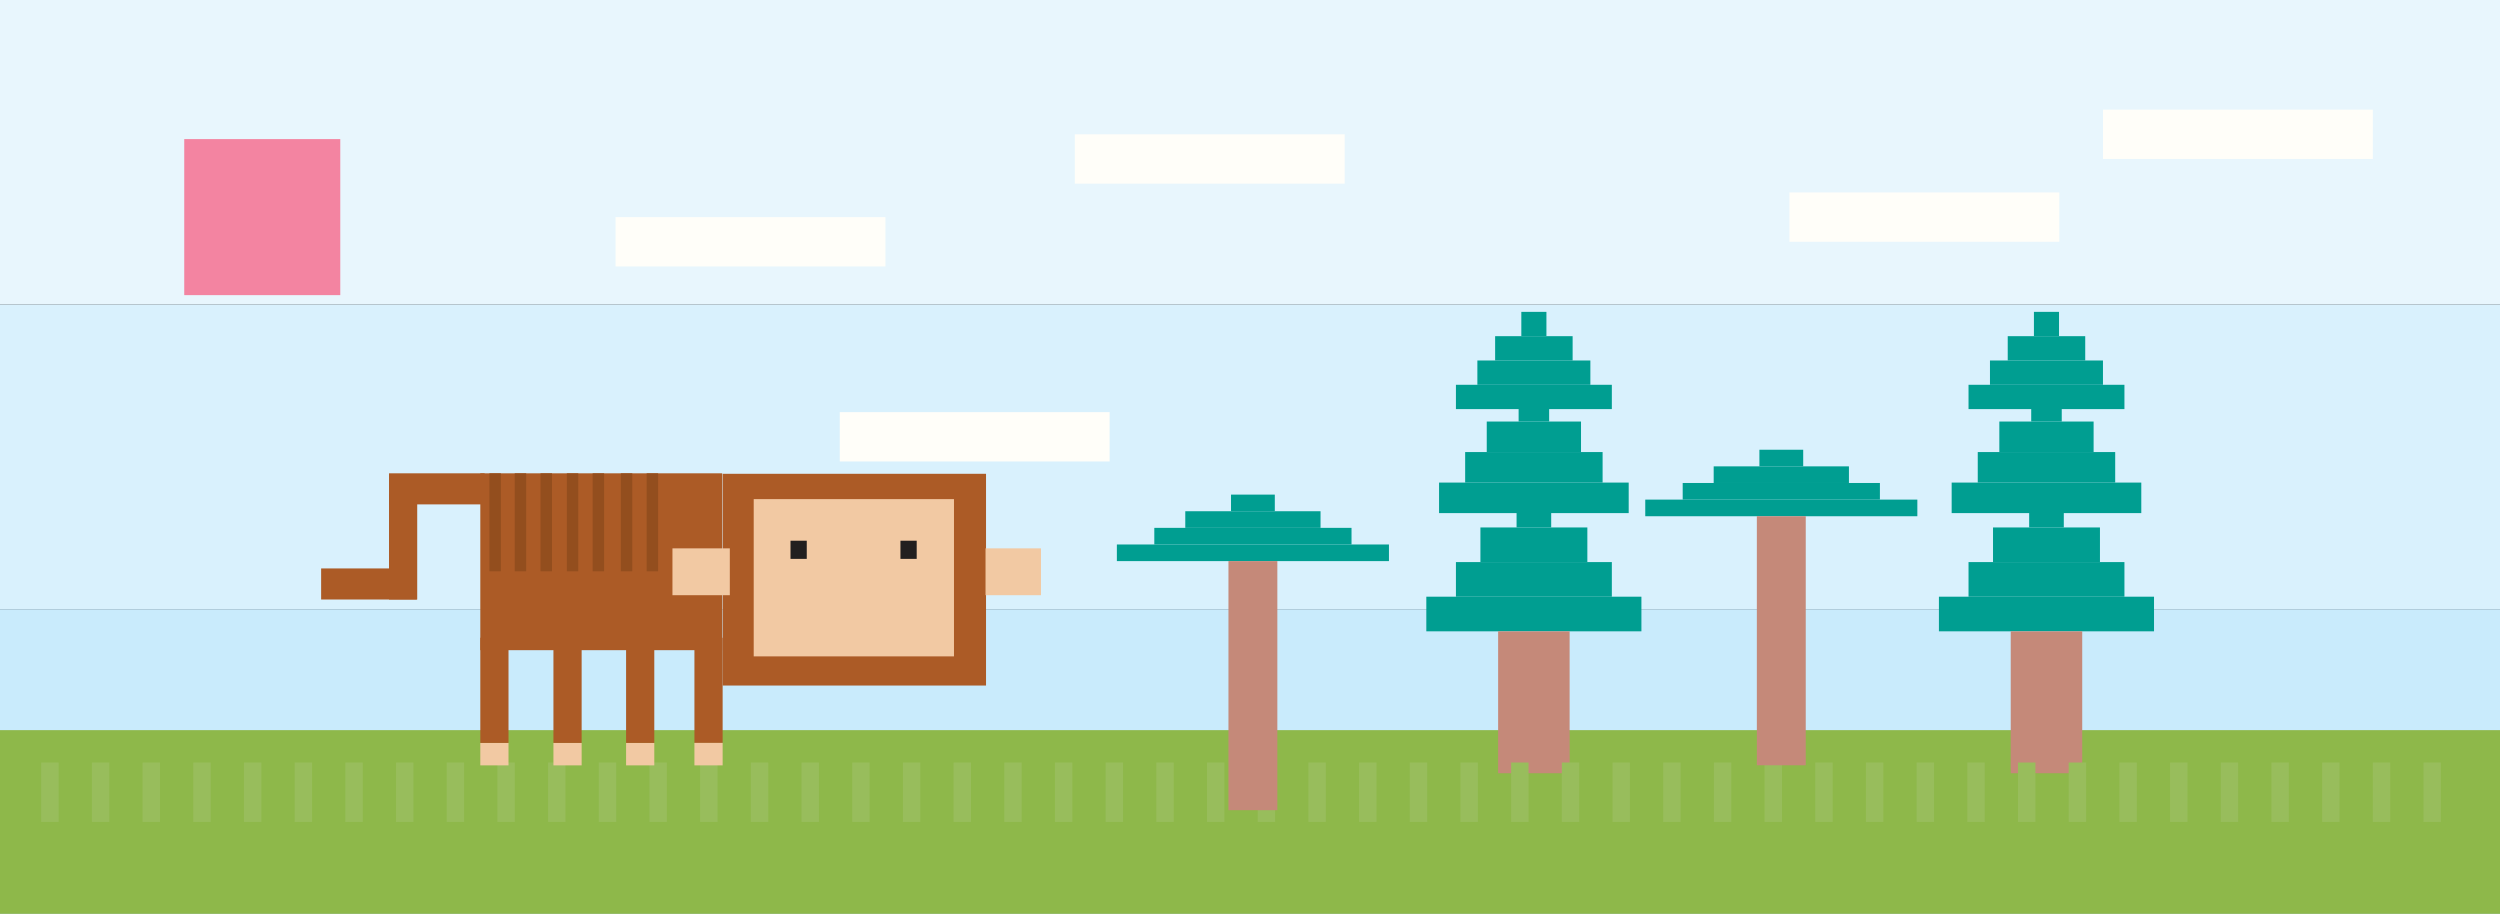 <svg id="1ddaecf8-adf3-4e2d-9ac5-9fbfaeb38845" data-name="Layer 1" xmlns="http://www.w3.org/2000/svg" viewBox="0 0 1723.28 629.89"><rect x="0" y="0" width="1723.28" height="629.89" fill="#333333" stroke="none"/><title>Hello World</title><rect width="1723.28" height="209.96" fill="#e8f6fd"/><rect y="209.96" width="1723.28" height="209.96" fill="#d9f1fd"/><rect y="419.93" width="1723.28" height="209.96" fill="#c9ebfc"/><rect y="503.27" width="1723.28" height="126.62" fill="#8eb84a"/><rect x="127" y="95.88" width="107.56" height="107.56" fill="#f384a1"/><rect x="1402.01" y="214.97" width="17.3" height="16.76" fill="#009e91"/><rect x="1383.95" y="231.73" width="53.42" height="16.76" fill="#009e91"/><rect x="1371.71" y="248.49" width="77.89" height="16.76" fill="#009e91"/><rect x="1356.93" y="265.24" width="107.47" height="16.76" fill="#009e91"/><rect x="1398.73" y="339.71" width="23.87" height="23.87" fill="#009e91"/><rect x="1373.81" y="363.58" width="73.71" height="23.87" fill="#009e91"/><rect x="1356.93" y="387.45" width="107.47" height="23.87" fill="#009e91"/><rect x="1336.52" y="411.31" width="148.27" height="23.87" fill="#009e91"/><rect x="1400.14" y="269.53" width="21.04" height="21.04" fill="#009e91"/><rect x="1378.17" y="290.57" width="64.98" height="21.04" fill="#009e91"/><rect x="1363.29" y="311.61" width="94.74" height="21.04" fill="#009e91"/><rect x="1345.3" y="332.65" width="130.72" height="21.04" fill="#009e91"/><rect x="1386.02" y="435.18" width="49.28" height="97.83" fill="#c58979"/><rect x="1048.67" y="214.97" width="17.3" height="16.76" fill="#009e91"/><rect x="1030.61" y="231.73" width="53.42" height="16.76" fill="#009e91"/><rect x="1018.37" y="248.49" width="77.89" height="16.76" fill="#009e91"/><rect x="1003.59" y="265.24" width="107.47" height="16.76" fill="#009e91"/><rect x="1045.39" y="339.71" width="23.87" height="23.87" fill="#009e91"/><rect x="1020.47" y="363.58" width="73.71" height="23.87" fill="#009e91"/><rect x="1003.59" y="387.45" width="107.47" height="23.87" fill="#009e91"/><rect x="983.18" y="411.31" width="148.27" height="23.87" fill="#009e91"/><rect x="1046.8" y="269.53" width="21.04" height="21.04" fill="#009e91"/><rect x="1024.83" y="290.57" width="64.98" height="21.04" fill="#009e91"/><rect x="1009.95" y="311.61" width="94.74" height="21.04" fill="#009e91"/><rect x="991.96" y="332.65" width="130.72" height="21.04" fill="#009e91"/><rect x="1032.68" y="435.18" width="49.28" height="97.83" fill="#c58979"/><rect x="424.31" y="149.66" width="186.02" height="34" fill="#fffef9"/><rect x="740.88" y="92.58" width="186.02" height="34" fill="#fffef9"/><rect x="578.86" y="284.09" width="186.02" height="34" fill="#fffef9"/><rect x="1233.48" y="132.66" width="186.02" height="34" fill="#fffef9"/><rect x="1449.61" y="75.58" width="186.02" height="34" fill="#fffef9"/><rect x="28.41" y="525.61" width="12" height="40.97" fill="#98bd5c"/><rect x="63.35" y="525.61" width="12" height="40.97" fill="#98bd5c"/><rect x="98.29" y="525.61" width="12" height="40.97" fill="#98bd5c"/><rect x="133.23" y="525.61" width="12" height="40.97" fill="#98bd5c"/><rect x="168.17" y="525.61" width="12" height="40.97" fill="#98bd5c"/><rect x="203.11" y="525.61" width="12" height="40.97" fill="#98bd5c"/><rect x="238.05" y="525.61" width="12" height="40.97" fill="#98bd5c"/><rect x="272.99" y="525.61" width="12" height="40.97" fill="#98bd5c"/><rect x="307.92" y="525.61" width="12" height="40.97" fill="#98bd5c"/><rect x="342.86" y="525.61" width="12" height="40.97" fill="#98bd5c"/><rect x="377.8" y="525.61" width="12" height="40.97" fill="#98bd5c"/><rect x="412.74" y="525.61" width="12" height="40.97" fill="#98bd5c"/><rect x="447.68" y="525.61" width="12" height="40.97" fill="#98bd5c"/><rect x="482.62" y="525.61" width="12" height="40.97" fill="#98bd5c"/><rect x="517.56" y="525.61" width="12" height="40.97" fill="#98bd5c"/><rect x="552.5" y="525.61" width="12" height="40.97" fill="#98bd5c"/><rect x="587.44" y="525.61" width="12" height="40.97" fill="#98bd5c"/><rect x="622.38" y="525.61" width="12" height="40.97" fill="#98bd5c"/><rect x="657.32" y="525.61" width="12" height="40.97" fill="#98bd5c"/><rect x="692.26" y="525.61" width="12" height="40.97" fill="#98bd5c"/><rect x="727.19" y="525.61" width="12" height="40.97" fill="#98bd5c"/><rect x="762.13" y="525.61" width="12" height="40.97" fill="#98bd5c"/><rect x="797.07" y="525.61" width="12" height="40.97" fill="#98bd5c"/><rect x="832.01" y="525.61" width="12" height="40.97" fill="#98bd5c"/><rect x="866.95" y="525.61" width="12" height="40.97" fill="#98bd5c"/><rect x="901.89" y="525.61" width="12" height="40.97" fill="#98bd5c"/><rect x="936.83" y="525.61" width="12" height="40.97" fill="#98bd5c"/><rect x="971.77" y="525.61" width="12" height="40.97" fill="#98bd5c"/><rect x="1006.71" y="525.61" width="12" height="40.97" fill="#98bd5c"/><rect x="1041.65" y="525.61" width="12" height="40.97" fill="#98bd5c"/><rect x="1076.59" y="525.61" width="12" height="40.97" fill="#98bd5c"/><rect x="1111.52" y="525.61" width="12" height="40.97" fill="#98bd5c"/><rect x="1146.46" y="525.61" width="12" height="40.97" fill="#98bd5c"/><rect x="1181.4" y="525.61" width="12" height="40.97" fill="#98bd5c"/><rect x="1216.34" y="525.61" width="12" height="40.97" fill="#98bd5c"/><rect x="1251.28" y="525.61" width="12" height="40.97" fill="#98bd5c"/><rect x="1286.22" y="525.61" width="12" height="40.97" fill="#98bd5c"/><rect x="1321.16" y="525.61" width="12" height="40.97" fill="#98bd5c"/><rect x="1356.1" y="525.61" width="12" height="40.97" fill="#98bd5c"/><rect x="1391.04" y="525.61" width="12" height="40.97" fill="#98bd5c"/><rect x="1425.98" y="525.61" width="12" height="40.97" fill="#98bd5c"/><rect x="1460.92" y="525.61" width="12" height="40.97" fill="#98bd5c"/><rect x="1495.86" y="525.61" width="12" height="40.97" fill="#98bd5c"/><rect x="1530.79" y="525.61" width="12" height="40.97" fill="#98bd5c"/><rect x="1565.73" y="525.61" width="12" height="40.97" fill="#98bd5c"/><rect x="1600.67" y="525.61" width="12" height="40.97" fill="#98bd5c"/><rect x="1635.61" y="525.61" width="12" height="40.97" fill="#98bd5c"/><rect x="1670.55" y="525.61" width="12" height="40.97" fill="#98bd5c"/><rect x="331.08" y="326.26" width="166.72" height="121.91" fill="#ac5b26"/><rect x="498.13" y="326.59" width="181.55" height="145.96" fill="#ac5b26"/><rect x="463.53" y="377.99" width="39.54" height="32.29" fill="#f2c9a3"/><rect x="519.54" y="344.05" width="138.05" height="108.4" fill="#f2c9a3"/><rect x="679.34" y="377.99" width="38.22" height="32.29" fill="#f2c9a3"/><rect x="544.91" y="372.72" width="11.2" height="12.52" fill="#221f1f"/><rect x="620.69" y="372.72" width="11.2" height="12.52" fill="#221f1f"/><rect x="445.74" y="326.26" width="7.91" height="67.54" fill="#934e1e"/><rect x="427.94" y="326.26" width="7.91" height="67.54" fill="#934e1e"/><rect x="408.51" y="326.26" width="7.91" height="67.54" fill="#934e1e"/><rect x="390.71" y="326.26" width="7.91" height="67.54" fill="#934e1e"/><rect x="372.59" y="326.26" width="7.91" height="67.54" fill="#934e1e"/><rect x="354.8" y="326.26" width="7.91" height="67.54" fill="#934e1e"/><rect x="337.34" y="326.26" width="7.91" height="67.54" fill="#934e1e"/><rect x="478.68" y="439.6" width="19.44" height="72.49" fill="#ac5b26"/><rect x="478.68" y="512.09" width="19.44" height="15.49" fill="#f2c9a3"/><rect x="431.57" y="512.09" width="19.44" height="15.49" fill="#f2c9a3"/><rect x="381.49" y="512.09" width="19.44" height="15.49" fill="#f2c9a3"/><rect x="331.08" y="512.09" width="19.44" height="15.49" fill="#f2c9a3"/><rect x="431.57" y="439.6" width="19.44" height="72.49" fill="#ac5b26"/><rect x="381.49" y="439.6" width="19.44" height="72.49" fill="#ac5b26"/><rect x="331.08" y="439.6" width="19.44" height="72.49" fill="#ac5b26"/><rect x="268.15" y="326.26" width="65.9" height="21.42" fill="#ac5b26"/><rect x="221.36" y="391.83" width="65.9" height="21.42" fill="#ac5b26"/><rect x="268.15" y="340.76" width="19.44" height="72.49" fill="#ac5b26"/><rect x="848.55" y="340.94" width="30.19" height="11.46" fill="#009e91"/><rect x="817.03" y="352.4" width="93.23" height="11.46" fill="#009e91"/><rect x="795.68" y="363.86" width="135.94" height="11.46" fill="#009e91"/><rect x="769.87" y="375.32" width="187.55" height="11.46" fill="#009e91"/><rect x="846.79" y="386.78" width="33.7" height="171.67" fill="#c58979"/><rect x="1212.78" y="310.01" width="30.19" height="11.46" fill="#009e91"/><rect x="1181.26" y="321.47" width="93.23" height="11.46" fill="#009e91"/><rect x="1159.9" y="332.93" width="135.94" height="11.46" fill="#009e91"/><rect x="1134.1" y="344.39" width="187.55" height="11.46" fill="#009e91"/><rect x="1211.02" y="355.84" width="33.7" height="171.67" fill="#c58979"/></svg>